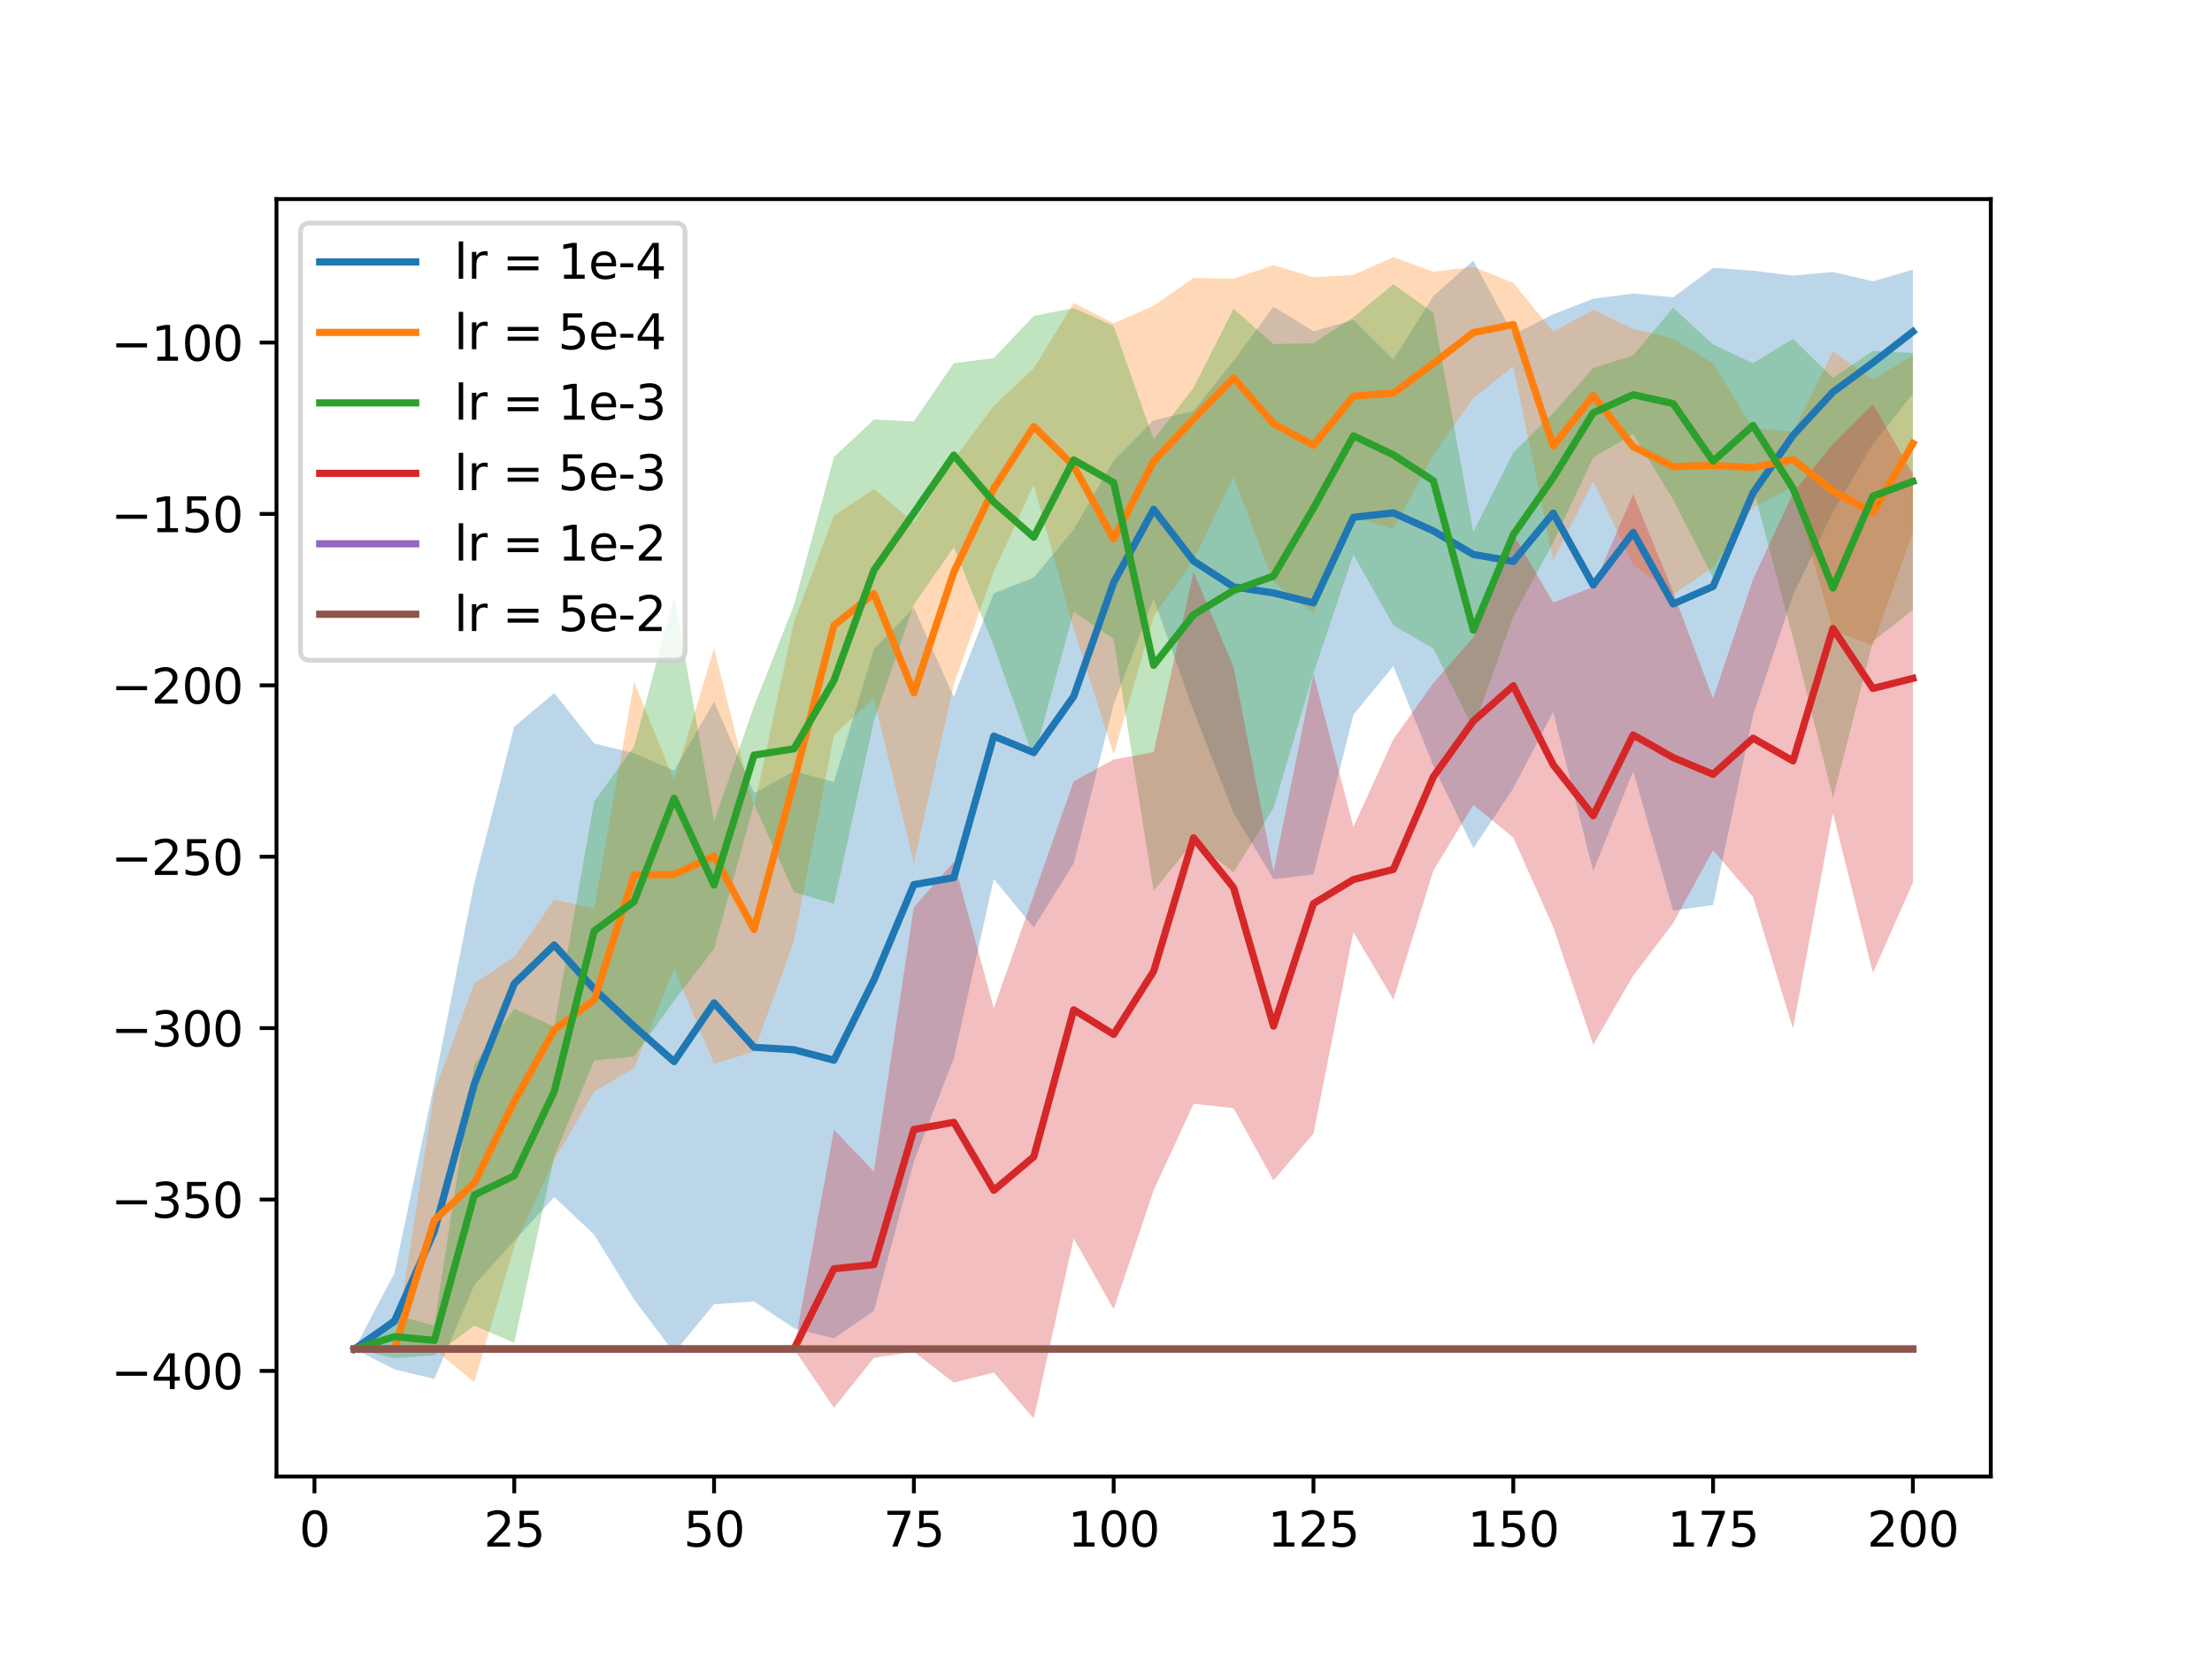 <?xml version="1.0" encoding="utf-8" standalone="no"?>
<!DOCTYPE svg PUBLIC "-//W3C//DTD SVG 1.1//EN"
  "http://www.w3.org/Graphics/SVG/1.1/DTD/svg11.dtd">
<svg height="345.6pt" version="1.1" viewBox="0 0 460.8 345.6" width="460.8pt" xmlns="http://www.w3.org/2000/svg" xmlns:xlink="http://www.w3.org/1999/xlink">
 <defs>
  <style type="text/css">*{stroke-linecap:butt;stroke-linejoin:round;}</style>
 </defs>
 <g id="figure_1">
  <g id="patch_1">
   <path d="M 0 345.6 
L 460.8 345.6 
L 460.8 0 
L 0 0 
z
" style="fill:#ffffff;"/>
  </g>
  <g id="axes_1">
   <g id="patch_2">
    <path d="M 57.6 307.584 
L 414.72 307.584 
L 414.72 41.472 
L 57.6 41.472 
z
" style="fill:#ffffff;"/>
   </g>
   <g id="PolyCollection_1">
    <path clip-path="url(#p190ae6bb38)" d="M 73.833 281.03 
L 73.833 281.03 
L 82.157 285.264 
L 90.482 287.255 
L 98.806 267.669 
L 107.131 258.45 
L 115.455 249.351 
L 123.78 257.201 
L 132.104 270.751 
L 140.429 281.766 
L 148.753 271.692 
L 157.077 271.135 
L 165.402 276.692 
L 173.726 278.813 
L 182.051 273.052 
L 190.375 241.952 
L 198.7 220.483 
L 207.024 183.12 
L 215.349 193.236 
L 223.673 179.849 
L 231.998 146.73 
L 240.322 124.683 
L 248.647 148.129 
L 256.971 169.377 
L 265.296 183.139 
L 273.62 182.174 
L 281.945 148.881 
L 290.269 138.773 
L 298.594 159.519 
L 306.918 176.727 
L 315.243 164.244 
L 323.567 148.319 
L 331.891 181.504 
L 340.216 160.684 
L 348.54 189.71 
L 356.865 188.519 
L 365.189 148.964 
L 373.514 123.977 
L 381.838 106.657 
L 390.163 92.508 
L 398.487 82.004 
L 398.487 82.004 
L 398.487 56.187 
L 390.163 58.596 
L 381.838 56.652 
L 373.514 57.408 
L 365.189 56.387 
L 356.865 55.803 
L 348.54 61.919 
L 340.216 61.142 
L 331.891 62.236 
L 323.567 65.467 
L 315.243 69.663 
L 306.918 54.283 
L 298.594 61.675 
L 290.269 74.902 
L 281.945 66.64 
L 273.62 69.012 
L 265.296 63.901 
L 256.971 75.126 
L 248.647 85.618 
L 240.322 87.548 
L 231.998 95.944 
L 223.673 110.286 
L 215.349 120.313 
L 207.024 123.578 
L 198.7 145.19 
L 190.375 126.604 
L 182.051 135.226 
L 173.726 162.902 
L 165.402 160.665 
L 157.077 165.203 
L 148.753 146.154 
L 140.429 160.54 
L 132.104 156.894 
L 123.78 154.865 
L 115.455 144.378 
L 107.131 151.373 
L 98.806 183.952 
L 90.482 225.661 
L 82.157 265.225 
L 73.833 281.03 
z
" style="fill:#1f77b4;fill-opacity:0.3;"/>
   </g>
   <g id="PolyCollection_2">
    <path clip-path="url(#p190ae6bb38)" d="M 73.833 281.03 
L 73.833 281.03 
L 82.157 281.03 
L 90.482 281.044 
L 98.806 287.974 
L 107.131 259.583 
L 115.455 241.656 
L 123.78 227.391 
L 132.104 222.515 
L 140.429 201.768 
L 148.753 221.605 
L 157.077 219.058 
L 165.402 196.002 
L 173.726 153.144 
L 182.051 145.442 
L 190.375 179.794 
L 198.7 142.565 
L 207.024 118.994 
L 215.349 100.947 
L 223.673 131.052 
L 231.998 157.209 
L 240.322 128.469 
L 248.647 116.662 
L 256.971 99.351 
L 265.296 121.309 
L 273.62 127.751 
L 281.945 107.776 
L 290.269 110.22 
L 298.594 94.782 
L 306.918 82.979 
L 315.243 76.308 
L 323.567 116.713 
L 331.891 100.216 
L 340.216 117.642 
L 348.54 123.853 
L 356.865 118.195 
L 365.189 105.647 
L 373.514 101.499 
L 381.838 131.403 
L 390.163 134.401 
L 398.487 110.774 
L 398.487 110.774 
L 398.487 73.973 
L 390.163 79.131 
L 381.838 73.17 
L 373.514 89.971 
L 365.189 89.172 
L 356.865 75.691 
L 348.54 70.544 
L 340.216 68.488 
L 331.891 64.548 
L 323.567 69.093 
L 315.243 58.916 
L 306.918 55.588 
L 298.594 56.605 
L 290.269 53.568 
L 281.945 57.263 
L 273.62 57.75 
L 265.296 55.222 
L 256.971 58.061 
L 248.647 57.892 
L 240.322 63.693 
L 231.998 67.35 
L 223.673 63.108 
L 215.349 76.744 
L 207.024 84.529 
L 198.7 95.728 
L 190.375 108.856 
L 182.051 101.871 
L 173.726 107.431 
L 165.402 129.486 
L 157.077 168.201 
L 148.753 135.037 
L 140.429 162.582 
L 132.104 142.048 
L 123.78 189.226 
L 115.455 187.422 
L 107.131 199.322 
L 98.806 204.875 
L 90.482 227.357 
L 82.157 281.03 
L 73.833 281.03 
z
" style="fill:#ff7f0e;fill-opacity:0.3;"/>
   </g>
   <g id="PolyCollection_3">
    <path clip-path="url(#p190ae6bb38)" d="M 73.833 281.03 
L 73.833 281.03 
L 82.157 282.916 
L 90.482 282.35 
L 98.806 276.152 
L 107.131 279.75 
L 115.455 240.899 
L 123.78 220.902 
L 132.104 220.094 
L 140.429 208.476 
L 148.753 197.626 
L 157.077 167.507 
L 165.402 185.891 
L 173.726 188.274 
L 182.051 150.187 
L 190.375 125.947 
L 198.7 113.984 
L 207.024 134.545 
L 215.349 158.013 
L 223.673 127.425 
L 231.998 133.149 
L 240.322 185.622 
L 248.647 175.3 
L 256.971 181.698 
L 265.296 168.33 
L 273.62 140.207 
L 281.945 115.544 
L 290.269 130.292 
L 298.594 135.113 
L 306.918 151.75 
L 315.243 128.478 
L 323.567 112.987 
L 331.891 95.314 
L 340.216 90.436 
L 348.54 104.052 
L 356.865 120.399 
L 365.189 101.612 
L 373.514 132.888 
L 381.838 166.264 
L 390.163 133.622 
L 398.487 127.065 
L 398.487 127.065 
L 398.487 73.528 
L 390.163 73.091 
L 381.838 78.718 
L 373.514 70.586 
L 365.189 75.648 
L 356.865 71.755 
L 348.54 64.085 
L 340.216 74.021 
L 331.891 76.673 
L 323.567 86.039 
L 315.243 94.285 
L 306.918 110.78 
L 298.594 65.184 
L 290.269 59.206 
L 281.945 66.069 
L 273.62 71.506 
L 265.296 71.679 
L 256.971 64.323 
L 248.647 80.766 
L 240.322 91.554 
L 231.998 67.913 
L 223.673 64.176 
L 215.349 65.806 
L 207.024 74.611 
L 198.7 75.647 
L 190.375 87.805 
L 182.051 87.389 
L 173.726 95.216 
L 165.402 126.081 
L 157.077 147.108 
L 148.753 171.118 
L 140.429 124.093 
L 132.104 155.49 
L 123.78 166.963 
L 115.455 213.892 
L 107.131 210.109 
L 98.806 221.74 
L 90.482 276.101 
L 82.157 273.989 
L 73.833 281.03 
z
" style="fill:#2ca02c;fill-opacity:0.3;"/>
   </g>
   <g id="PolyCollection_4">
    <path clip-path="url(#p190ae6bb38)" d="M 73.833 281.03 
L 73.833 281.03 
L 82.157 281.03 
L 90.482 281.03 
L 98.806 281.03 
L 107.131 281.03 
L 115.455 281.03 
L 123.78 281.03 
L 132.104 281.03 
L 140.429 281.03 
L 148.753 281.03 
L 157.077 281.03 
L 165.402 281.03 
L 173.726 293.267 
L 182.051 282.861 
L 190.375 281.611 
L 198.7 288.029 
L 207.024 285.929 
L 215.349 295.488 
L 223.673 257.969 
L 231.998 272.752 
L 240.322 247.969 
L 248.647 229.943 
L 256.971 230.845 
L 265.296 245.901 
L 273.62 236.117 
L 281.945 194.193 
L 290.269 208.242 
L 298.594 181.355 
L 306.918 167.67 
L 315.243 174.47 
L 323.567 193.116 
L 331.891 217.629 
L 340.216 203.264 
L 348.54 192.328 
L 356.865 177.093 
L 365.189 186.853 
L 373.514 214.288 
L 381.838 169.36 
L 390.163 202.675 
L 398.487 183.861 
L 398.487 183.861 
L 398.487 98.773 
L 390.163 84.164 
L 381.838 92.492 
L 373.514 102.731 
L 365.189 120.704 
L 356.865 145.524 
L 348.54 123.304 
L 340.216 102.945 
L 331.891 122.249 
L 323.567 125.536 
L 315.243 111.257 
L 306.918 132.769 
L 298.594 142.303 
L 290.269 153.983 
L 281.945 172.25 
L 273.62 140.346 
L 265.296 181.602 
L 256.971 138.99 
L 248.647 119.128 
L 240.322 156.699 
L 231.998 158.222 
L 223.673 162.743 
L 215.349 186.453 
L 207.024 210.002 
L 198.7 179.562 
L 190.375 188.988 
L 182.051 244.031 
L 173.726 235.358 
L 165.402 281.03 
L 157.077 281.03 
L 148.753 281.03 
L 140.429 281.03 
L 132.104 281.03 
L 123.78 281.03 
L 115.455 281.03 
L 107.131 281.03 
L 98.806 281.03 
L 90.482 281.03 
L 82.157 281.03 
L 73.833 281.03 
z
" style="fill:#d62728;fill-opacity:0.3;"/>
   </g>
   <g id="PolyCollection_5">
    <path clip-path="url(#p190ae6bb38)" d="M 73.833 281.03 
L 73.833 281.03 
L 82.157 281.03 
L 90.482 281.03 
L 98.806 281.03 
L 107.131 281.03 
L 115.455 281.03 
L 123.78 281.03 
L 132.104 281.03 
L 140.429 281.03 
L 148.753 281.03 
L 157.077 281.03 
L 165.402 281.03 
L 173.726 281.03 
L 182.051 281.03 
L 190.375 281.03 
L 198.7 281.03 
L 207.024 281.03 
L 215.349 281.03 
L 223.673 281.03 
L 231.998 281.03 
L 240.322 281.03 
L 248.647 281.03 
L 256.971 281.03 
L 265.296 281.03 
L 273.62 281.03 
L 281.945 281.03 
L 290.269 281.03 
L 298.594 281.03 
L 306.918 281.03 
L 315.243 281.03 
L 323.567 281.03 
L 331.891 281.03 
L 340.216 281.03 
L 348.54 281.03 
L 356.865 281.03 
L 365.189 281.03 
L 373.514 281.03 
L 381.838 281.03 
L 390.163 281.03 
L 398.487 281.03 
L 398.487 281.03 
L 398.487 281.03 
L 390.163 281.03 
L 381.838 281.03 
L 373.514 281.03 
L 365.189 281.03 
L 356.865 281.03 
L 348.54 281.03 
L 340.216 281.03 
L 331.891 281.03 
L 323.567 281.03 
L 315.243 281.03 
L 306.918 281.03 
L 298.594 281.03 
L 290.269 281.03 
L 281.945 281.03 
L 273.62 281.03 
L 265.296 281.03 
L 256.971 281.03 
L 248.647 281.03 
L 240.322 281.03 
L 231.998 281.03 
L 223.673 281.03 
L 215.349 281.03 
L 207.024 281.03 
L 198.7 281.03 
L 190.375 281.03 
L 182.051 281.03 
L 173.726 281.03 
L 165.402 281.03 
L 157.077 281.03 
L 148.753 281.03 
L 140.429 281.03 
L 132.104 281.03 
L 123.78 281.03 
L 115.455 281.03 
L 107.131 281.03 
L 98.806 281.03 
L 90.482 281.03 
L 82.157 281.03 
L 73.833 281.03 
z
" style="fill:#9467bd;fill-opacity:0.3;"/>
   </g>
   <g id="PolyCollection_6">
    <path clip-path="url(#p190ae6bb38)" d="M 73.833 281.03 
L 73.833 281.03 
L 82.157 281.03 
L 90.482 281.03 
L 98.806 281.03 
L 107.131 281.03 
L 115.455 281.03 
L 123.78 281.03 
L 132.104 281.03 
L 140.429 281.03 
L 148.753 281.03 
L 157.077 281.03 
L 165.402 281.03 
L 173.726 281.03 
L 182.051 281.03 
L 190.375 281.03 
L 198.7 281.03 
L 207.024 281.03 
L 215.349 281.03 
L 223.673 281.03 
L 231.998 281.03 
L 240.322 281.03 
L 248.647 281.03 
L 256.971 281.03 
L 265.296 281.03 
L 273.62 281.03 
L 281.945 281.03 
L 290.269 281.03 
L 298.594 281.03 
L 306.918 281.03 
L 315.243 281.03 
L 323.567 281.03 
L 331.891 281.03 
L 340.216 281.03 
L 348.54 281.03 
L 356.865 281.03 
L 365.189 281.03 
L 373.514 281.03 
L 381.838 281.03 
L 390.163 281.03 
L 398.487 281.03 
L 398.487 281.03 
L 398.487 281.03 
L 390.163 281.03 
L 381.838 281.03 
L 373.514 281.03 
L 365.189 281.03 
L 356.865 281.03 
L 348.54 281.03 
L 340.216 281.03 
L 331.891 281.03 
L 323.567 281.03 
L 315.243 281.03 
L 306.918 281.03 
L 298.594 281.03 
L 290.269 281.03 
L 281.945 281.03 
L 273.62 281.03 
L 265.296 281.03 
L 256.971 281.03 
L 248.647 281.03 
L 240.322 281.03 
L 231.998 281.03 
L 223.673 281.03 
L 215.349 281.03 
L 207.024 281.03 
L 198.7 281.03 
L 190.375 281.03 
L 182.051 281.03 
L 173.726 281.03 
L 165.402 281.03 
L 157.077 281.03 
L 148.753 281.03 
L 140.429 281.03 
L 132.104 281.03 
L 123.78 281.03 
L 115.455 281.03 
L 107.131 281.03 
L 98.806 281.03 
L 90.482 281.03 
L 82.157 281.03 
L 73.833 281.03 
z
" style="fill:#8c564b;fill-opacity:0.3;"/>
   </g>
   <g id="matplotlib.axis_1">
    <g id="xtick_1">
     <g id="line2d_1">
      <defs>
       <path d="M 0 0 
L 0 3.5 
" id="m491ee64713" style="stroke:#000000;stroke-width:0.8;"/>
      </defs>
      <g>
       <use style="stroke:#000000;stroke-width:0.8;" x="65.508" xlink:href="#m491ee64713" y="307.584"/>
      </g>
     </g>
     <g id="text_1">
      <!-- 0 -->
      <g transform="translate(62.327 322.182)scale(0.1 -0.1)">
       <defs>
        <path d="M 2034 4250 
Q 1547 4250 1301 3770 
Q 1056 3291 1056 2328 
Q 1056 1369 1301 889 
Q 1547 409 2034 409 
Q 2525 409 2770 889 
Q 3016 1369 3016 2328 
Q 3016 3291 2770 3770 
Q 2525 4250 2034 4250 
z
M 2034 4750 
Q 2819 4750 3233 4129 
Q 3647 3509 3647 2328 
Q 3647 1150 3233 529 
Q 2819 -91 2034 -91 
Q 1250 -91 836 529 
Q 422 1150 422 2328 
Q 422 3509 836 4129 
Q 1250 4750 2034 4750 
z
" id="DejaVuSans-30" transform="scale(0.016)"/>
       </defs>
       <use xlink:href="#DejaVuSans-30"/>
      </g>
     </g>
    </g>
    <g id="xtick_2">
     <g id="line2d_2">
      <g>
       <use style="stroke:#000000;stroke-width:0.8;" x="107.131" xlink:href="#m491ee64713" y="307.584"/>
      </g>
     </g>
     <g id="text_2">
      <!-- 25 -->
      <g transform="translate(100.768 322.182)scale(0.1 -0.1)">
       <defs>
        <path d="M 1228 531 
L 3431 531 
L 3431 0 
L 469 0 
L 469 531 
Q 828 903 1448 1529 
Q 2069 2156 2228 2338 
Q 2531 2678 2651 2914 
Q 2772 3150 2772 3378 
Q 2772 3750 2511 3984 
Q 2250 4219 1831 4219 
Q 1534 4219 1204 4116 
Q 875 4013 500 3803 
L 500 4441 
Q 881 4594 1212 4672 
Q 1544 4750 1819 4750 
Q 2544 4750 2975 4387 
Q 3406 4025 3406 3419 
Q 3406 3131 3298 2873 
Q 3191 2616 2906 2266 
Q 2828 2175 2409 1742 
Q 1991 1309 1228 531 
z
" id="DejaVuSans-32" transform="scale(0.016)"/>
        <path d="M 691 4666 
L 3169 4666 
L 3169 4134 
L 1269 4134 
L 1269 2991 
Q 1406 3038 1543 3061 
Q 1681 3084 1819 3084 
Q 2600 3084 3056 2656 
Q 3513 2228 3513 1497 
Q 3513 744 3044 326 
Q 2575 -91 1722 -91 
Q 1428 -91 1123 -41 
Q 819 9 494 109 
L 494 744 
Q 775 591 1075 516 
Q 1375 441 1709 441 
Q 2250 441 2565 725 
Q 2881 1009 2881 1497 
Q 2881 1984 2565 2268 
Q 2250 2553 1709 2553 
Q 1456 2553 1204 2497 
Q 953 2441 691 2322 
L 691 4666 
z
" id="DejaVuSans-35" transform="scale(0.016)"/>
       </defs>
       <use xlink:href="#DejaVuSans-32"/>
       <use x="63.623" xlink:href="#DejaVuSans-35"/>
      </g>
     </g>
    </g>
    <g id="xtick_3">
     <g id="line2d_3">
      <g>
       <use style="stroke:#000000;stroke-width:0.8;" x="148.753" xlink:href="#m491ee64713" y="307.584"/>
      </g>
     </g>
     <g id="text_3">
      <!-- 50 -->
      <g transform="translate(142.391 322.182)scale(0.1 -0.1)">
       <use xlink:href="#DejaVuSans-35"/>
       <use x="63.623" xlink:href="#DejaVuSans-30"/>
      </g>
     </g>
    </g>
    <g id="xtick_4">
     <g id="line2d_4">
      <g>
       <use style="stroke:#000000;stroke-width:0.8;" x="190.375" xlink:href="#m491ee64713" y="307.584"/>
      </g>
     </g>
     <g id="text_4">
      <!-- 75 -->
      <g transform="translate(184.013 322.182)scale(0.1 -0.1)">
       <defs>
        <path d="M 525 4666 
L 3525 4666 
L 3525 4397 
L 1831 0 
L 1172 0 
L 2766 4134 
L 525 4134 
L 525 4666 
z
" id="DejaVuSans-37" transform="scale(0.016)"/>
       </defs>
       <use xlink:href="#DejaVuSans-37"/>
       <use x="63.623" xlink:href="#DejaVuSans-35"/>
      </g>
     </g>
    </g>
    <g id="xtick_5">
     <g id="line2d_5">
      <g>
       <use style="stroke:#000000;stroke-width:0.8;" x="231.998" xlink:href="#m491ee64713" y="307.584"/>
      </g>
     </g>
     <g id="text_5">
      <!-- 100 -->
      <g transform="translate(222.454 322.182)scale(0.1 -0.1)">
       <defs>
        <path d="M 794 531 
L 1825 531 
L 1825 4091 
L 703 3866 
L 703 4441 
L 1819 4666 
L 2450 4666 
L 2450 531 
L 3481 531 
L 3481 0 
L 794 0 
L 794 531 
z
" id="DejaVuSans-31" transform="scale(0.016)"/>
       </defs>
       <use xlink:href="#DejaVuSans-31"/>
       <use x="63.623" xlink:href="#DejaVuSans-30"/>
       <use x="127.246" xlink:href="#DejaVuSans-30"/>
      </g>
     </g>
    </g>
    <g id="xtick_6">
     <g id="line2d_6">
      <g>
       <use style="stroke:#000000;stroke-width:0.8;" x="273.62" xlink:href="#m491ee64713" y="307.584"/>
      </g>
     </g>
     <g id="text_6">
      <!-- 125 -->
      <g transform="translate(264.076 322.182)scale(0.1 -0.1)">
       <use xlink:href="#DejaVuSans-31"/>
       <use x="63.623" xlink:href="#DejaVuSans-32"/>
       <use x="127.246" xlink:href="#DejaVuSans-35"/>
      </g>
     </g>
    </g>
    <g id="xtick_7">
     <g id="line2d_7">
      <g>
       <use style="stroke:#000000;stroke-width:0.8;" x="315.243" xlink:href="#m491ee64713" y="307.584"/>
      </g>
     </g>
     <g id="text_7">
      <!-- 150 -->
      <g transform="translate(305.699 322.182)scale(0.1 -0.1)">
       <use xlink:href="#DejaVuSans-31"/>
       <use x="63.623" xlink:href="#DejaVuSans-35"/>
       <use x="127.246" xlink:href="#DejaVuSans-30"/>
      </g>
     </g>
    </g>
    <g id="xtick_8">
     <g id="line2d_8">
      <g>
       <use style="stroke:#000000;stroke-width:0.8;" x="356.865" xlink:href="#m491ee64713" y="307.584"/>
      </g>
     </g>
     <g id="text_8">
      <!-- 175 -->
      <g transform="translate(347.321 322.182)scale(0.1 -0.1)">
       <use xlink:href="#DejaVuSans-31"/>
       <use x="63.623" xlink:href="#DejaVuSans-37"/>
       <use x="127.246" xlink:href="#DejaVuSans-35"/>
      </g>
     </g>
    </g>
    <g id="xtick_9">
     <g id="line2d_9">
      <g>
       <use style="stroke:#000000;stroke-width:0.8;" x="398.487" xlink:href="#m491ee64713" y="307.584"/>
      </g>
     </g>
     <g id="text_9">
      <!-- 200 -->
      <g transform="translate(388.944 322.182)scale(0.1 -0.1)">
       <use xlink:href="#DejaVuSans-32"/>
       <use x="63.623" xlink:href="#DejaVuSans-30"/>
       <use x="127.246" xlink:href="#DejaVuSans-30"/>
      </g>
     </g>
    </g>
    <g id="text_10">
     <!-- Epoch -->
     <g transform="translate(220.849 335.861)scale(0.1 -0.1)">
      <defs>
       <path d="M 628 4666 
L 3578 4666 
L 3578 4134 
L 1259 4134 
L 1259 2753 
L 3481 2753 
L 3481 2222 
L 1259 2222 
L 1259 531 
L 3634 531 
L 3634 0 
L 628 0 
L 628 4666 
z
" id="DejaVuSans-45" transform="scale(0.016)"/>
       <path d="M 1159 525 
L 1159 -1331 
L 581 -1331 
L 581 3500 
L 1159 3500 
L 1159 2969 
Q 1341 3281 1617 3432 
Q 1894 3584 2278 3584 
Q 2916 3584 3314 3078 
Q 3713 2572 3713 1747 
Q 3713 922 3314 415 
Q 2916 -91 2278 -91 
Q 1894 -91 1617 61 
Q 1341 213 1159 525 
z
M 3116 1747 
Q 3116 2381 2855 2742 
Q 2594 3103 2138 3103 
Q 1681 3103 1420 2742 
Q 1159 2381 1159 1747 
Q 1159 1113 1420 752 
Q 1681 391 2138 391 
Q 2594 391 2855 752 
Q 3116 1113 3116 1747 
z
" id="DejaVuSans-70" transform="scale(0.016)"/>
       <path d="M 1959 3097 
Q 1497 3097 1228 2736 
Q 959 2375 959 1747 
Q 959 1119 1226 758 
Q 1494 397 1959 397 
Q 2419 397 2687 759 
Q 2956 1122 2956 1747 
Q 2956 2369 2687 2733 
Q 2419 3097 1959 3097 
z
M 1959 3584 
Q 2709 3584 3137 3096 
Q 3566 2609 3566 1747 
Q 3566 888 3137 398 
Q 2709 -91 1959 -91 
Q 1206 -91 779 398 
Q 353 888 353 1747 
Q 353 2609 779 3096 
Q 1206 3584 1959 3584 
z
" id="DejaVuSans-6f" transform="scale(0.016)"/>
       <path d="M 3122 3366 
L 3122 2828 
Q 2878 2963 2633 3030 
Q 2388 3097 2138 3097 
Q 1578 3097 1268 2742 
Q 959 2388 959 1747 
Q 959 1106 1268 751 
Q 1578 397 2138 397 
Q 2388 397 2633 464 
Q 2878 531 3122 666 
L 3122 134 
Q 2881 22 2623 -34 
Q 2366 -91 2075 -91 
Q 1284 -91 818 406 
Q 353 903 353 1747 
Q 353 2603 823 3093 
Q 1294 3584 2113 3584 
Q 2378 3584 2631 3529 
Q 2884 3475 3122 3366 
z
" id="DejaVuSans-63" transform="scale(0.016)"/>
       <path d="M 3513 2113 
L 3513 0 
L 2938 0 
L 2938 2094 
Q 2938 2591 2744 2837 
Q 2550 3084 2163 3084 
Q 1697 3084 1428 2787 
Q 1159 2491 1159 1978 
L 1159 0 
L 581 0 
L 581 4863 
L 1159 4863 
L 1159 2956 
Q 1366 3272 1645 3428 
Q 1925 3584 2291 3584 
Q 2894 3584 3203 3211 
Q 3513 2838 3513 2113 
z
" id="DejaVuSans-68" transform="scale(0.016)"/>
      </defs>
      <!--
      <use xlink:href="#DejaVuSans-45"/>
      <use x="63.183594" xlink:href="#DejaVuSans-70"/>
      <use x="126.660156" xlink:href="#DejaVuSans-6f"/>
      <use x="187.841797" xlink:href="#DejaVuSans-63"/>
      <use x="242.822266" xlink:href="#DejaVuSans-68"/>
    -->
     </g>
    </g>
   </g>
   <g id="matplotlib.axis_2">
    <g id="ytick_1">
     <g id="line2d_10">
      <defs>
       <path d="M 0 0 
L -3.5 0 
" id="m99ea798b42" style="stroke:#000000;stroke-width:0.8;"/>
      </defs>
      <g>
       <use style="stroke:#000000;stroke-width:0.8;" x="57.6" xlink:href="#m99ea798b42" y="285.585"/>
      </g>
     </g>
     <g id="text_11">
      <!-- −400 -->
      <g transform="translate(23.133 289.384)scale(0.1 -0.1)">
       <defs>
        <path d="M 678 2272 
L 4684 2272 
L 4684 1741 
L 678 1741 
L 678 2272 
z
" id="DejaVuSans-2212" transform="scale(0.016)"/>
        <path d="M 2419 4116 
L 825 1625 
L 2419 1625 
L 2419 4116 
z
M 2253 4666 
L 3047 4666 
L 3047 1625 
L 3713 1625 
L 3713 1100 
L 3047 1100 
L 3047 0 
L 2419 0 
L 2419 1100 
L 313 1100 
L 313 1709 
L 2253 4666 
z
" id="DejaVuSans-34" transform="scale(0.016)"/>
       </defs>
       <use xlink:href="#DejaVuSans-2212"/>
       <use x="83.789" xlink:href="#DejaVuSans-34"/>
       <use x="147.412" xlink:href="#DejaVuSans-30"/>
       <use x="211.035" xlink:href="#DejaVuSans-30"/>
      </g>
     </g>
    </g>
    <g id="ytick_2">
     <g id="line2d_11">
      <g>
       <use style="stroke:#000000;stroke-width:0.8;" x="57.6" xlink:href="#m99ea798b42" y="249.88"/>
      </g>
     </g>
     <g id="text_12">
      <!-- −350 -->
      <g transform="translate(23.133 253.679)scale(0.1 -0.1)">
       <defs>
        <path d="M 2597 2516 
Q 3050 2419 3304 2112 
Q 3559 1806 3559 1356 
Q 3559 666 3084 287 
Q 2609 -91 1734 -91 
Q 1441 -91 1130 -33 
Q 819 25 488 141 
L 488 750 
Q 750 597 1062 519 
Q 1375 441 1716 441 
Q 2309 441 2620 675 
Q 2931 909 2931 1356 
Q 2931 1769 2642 2001 
Q 2353 2234 1838 2234 
L 1294 2234 
L 1294 2753 
L 1863 2753 
Q 2328 2753 2575 2939 
Q 2822 3125 2822 3475 
Q 2822 3834 2567 4026 
Q 2313 4219 1838 4219 
Q 1578 4219 1281 4162 
Q 984 4106 628 3988 
L 628 4550 
Q 988 4650 1302 4700 
Q 1616 4750 1894 4750 
Q 2613 4750 3031 4423 
Q 3450 4097 3450 3541 
Q 3450 3153 3228 2886 
Q 3006 2619 2597 2516 
z
" id="DejaVuSans-33" transform="scale(0.016)"/>
       </defs>
       <use xlink:href="#DejaVuSans-2212"/>
       <use x="83.789" xlink:href="#DejaVuSans-33"/>
       <use x="147.412" xlink:href="#DejaVuSans-35"/>
       <use x="211.035" xlink:href="#DejaVuSans-30"/>
      </g>
     </g>
    </g>
    <g id="ytick_3">
     <g id="line2d_12">
      <g>
       <use style="stroke:#000000;stroke-width:0.8;" x="57.6" xlink:href="#m99ea798b42" y="214.175"/>
      </g>
     </g>
     <g id="text_13">
      <!-- −300 -->
      <g transform="translate(23.133 217.974)scale(0.1 -0.1)">
       <use xlink:href="#DejaVuSans-2212"/>
       <use x="83.789" xlink:href="#DejaVuSans-33"/>
       <use x="147.412" xlink:href="#DejaVuSans-30"/>
       <use x="211.035" xlink:href="#DejaVuSans-30"/>
      </g>
     </g>
    </g>
    <g id="ytick_4">
     <g id="line2d_13">
      <g>
       <use style="stroke:#000000;stroke-width:0.8;" x="57.6" xlink:href="#m99ea798b42" y="178.47"/>
      </g>
     </g>
     <g id="text_14">
      <!-- −250 -->
      <g transform="translate(23.133 182.269)scale(0.1 -0.1)">
       <use xlink:href="#DejaVuSans-2212"/>
       <use x="83.789" xlink:href="#DejaVuSans-32"/>
       <use x="147.412" xlink:href="#DejaVuSans-35"/>
       <use x="211.035" xlink:href="#DejaVuSans-30"/>
      </g>
     </g>
    </g>
    <g id="ytick_5">
     <g id="line2d_14">
      <g>
       <use style="stroke:#000000;stroke-width:0.8;" x="57.6" xlink:href="#m99ea798b42" y="142.765"/>
      </g>
     </g>
     <g id="text_15">
      <!-- −200 -->
      <g transform="translate(23.133 146.565)scale(0.1 -0.1)">
       <use xlink:href="#DejaVuSans-2212"/>
       <use x="83.789" xlink:href="#DejaVuSans-32"/>
       <use x="147.412" xlink:href="#DejaVuSans-30"/>
       <use x="211.035" xlink:href="#DejaVuSans-30"/>
      </g>
     </g>
    </g>
    <g id="ytick_6">
     <g id="line2d_15">
      <g>
       <use style="stroke:#000000;stroke-width:0.8;" x="57.6" xlink:href="#m99ea798b42" y="107.06"/>
      </g>
     </g>
     <g id="text_16">
      <!-- −150 -->
      <g transform="translate(23.133 110.86)scale(0.1 -0.1)">
       <use xlink:href="#DejaVuSans-2212"/>
       <use x="83.789" xlink:href="#DejaVuSans-31"/>
       <use x="147.412" xlink:href="#DejaVuSans-35"/>
       <use x="211.035" xlink:href="#DejaVuSans-30"/>
      </g>
     </g>
    </g>
    <g id="ytick_7">
     <g id="line2d_16">
      <g>
       <use style="stroke:#000000;stroke-width:0.8;" x="57.6" xlink:href="#m99ea798b42" y="71.356"/>
      </g>
     </g>
     <g id="text_17">
      <!-- −100 -->
      <g transform="translate(23.133 75.155)scale(0.1 -0.1)">
       <use xlink:href="#DejaVuSans-2212"/>
       <use x="83.789" xlink:href="#DejaVuSans-31"/>
       <use x="147.412" xlink:href="#DejaVuSans-30"/>
       <use x="211.035" xlink:href="#DejaVuSans-30"/>
      </g>
     </g>
    </g>
    <g id="text_18">
     <!-- Average Reward -->
     <g transform="translate(17.053 215.271)rotate(-90)scale(0.1 -0.1)">
      <defs>
       <path d="M 2188 4044 
L 1331 1722 
L 3047 1722 
L 2188 4044 
z
M 1831 4666 
L 2547 4666 
L 4325 0 
L 3669 0 
L 3244 1197 
L 1141 1197 
L 716 0 
L 50 0 
L 1831 4666 
z
" id="DejaVuSans-41" transform="scale(0.016)"/>
       <path d="M 191 3500 
L 800 3500 
L 1894 563 
L 2988 3500 
L 3597 3500 
L 2284 0 
L 1503 0 
L 191 3500 
z
" id="DejaVuSans-76" transform="scale(0.016)"/>
       <path d="M 3597 1894 
L 3597 1613 
L 953 1613 
Q 991 1019 1311 708 
Q 1631 397 2203 397 
Q 2534 397 2845 478 
Q 3156 559 3463 722 
L 3463 178 
Q 3153 47 2828 -22 
Q 2503 -91 2169 -91 
Q 1331 -91 842 396 
Q 353 884 353 1716 
Q 353 2575 817 3079 
Q 1281 3584 2069 3584 
Q 2775 3584 3186 3129 
Q 3597 2675 3597 1894 
z
M 3022 2063 
Q 3016 2534 2758 2815 
Q 2500 3097 2075 3097 
Q 1594 3097 1305 2825 
Q 1016 2553 972 2059 
L 3022 2063 
z
" id="DejaVuSans-65" transform="scale(0.016)"/>
       <path d="M 2631 2963 
Q 2534 3019 2420 3045 
Q 2306 3072 2169 3072 
Q 1681 3072 1420 2755 
Q 1159 2438 1159 1844 
L 1159 0 
L 581 0 
L 581 3500 
L 1159 3500 
L 1159 2956 
Q 1341 3275 1631 3429 
Q 1922 3584 2338 3584 
Q 2397 3584 2469 3576 
Q 2541 3569 2628 3553 
L 2631 2963 
z
" id="DejaVuSans-72" transform="scale(0.016)"/>
       <path d="M 2194 1759 
Q 1497 1759 1228 1600 
Q 959 1441 959 1056 
Q 959 750 1161 570 
Q 1363 391 1709 391 
Q 2188 391 2477 730 
Q 2766 1069 2766 1631 
L 2766 1759 
L 2194 1759 
z
M 3341 1997 
L 3341 0 
L 2766 0 
L 2766 531 
Q 2569 213 2275 61 
Q 1981 -91 1556 -91 
Q 1019 -91 701 211 
Q 384 513 384 1019 
Q 384 1609 779 1909 
Q 1175 2209 1959 2209 
L 2766 2209 
L 2766 2266 
Q 2766 2663 2505 2880 
Q 2244 3097 1772 3097 
Q 1472 3097 1187 3025 
Q 903 2953 641 2809 
L 641 3341 
Q 956 3463 1253 3523 
Q 1550 3584 1831 3584 
Q 2591 3584 2966 3190 
Q 3341 2797 3341 1997 
z
" id="DejaVuSans-61" transform="scale(0.016)"/>
       <path d="M 2906 1791 
Q 2906 2416 2648 2759 
Q 2391 3103 1925 3103 
Q 1463 3103 1205 2759 
Q 947 2416 947 1791 
Q 947 1169 1205 825 
Q 1463 481 1925 481 
Q 2391 481 2648 825 
Q 2906 1169 2906 1791 
z
M 3481 434 
Q 3481 -459 3084 -895 
Q 2688 -1331 1869 -1331 
Q 1566 -1331 1297 -1286 
Q 1028 -1241 775 -1147 
L 775 -588 
Q 1028 -725 1275 -790 
Q 1522 -856 1778 -856 
Q 2344 -856 2625 -561 
Q 2906 -266 2906 331 
L 2906 616 
Q 2728 306 2450 153 
Q 2172 0 1784 0 
Q 1141 0 747 490 
Q 353 981 353 1791 
Q 353 2603 747 3093 
Q 1141 3584 1784 3584 
Q 2172 3584 2450 3431 
Q 2728 3278 2906 2969 
L 2906 3500 
L 3481 3500 
L 3481 434 
z
" id="DejaVuSans-67" transform="scale(0.016)"/>
       <path id="DejaVuSans-20" transform="scale(0.016)"/>
       <path d="M 2841 2188 
Q 3044 2119 3236 1894 
Q 3428 1669 3622 1275 
L 4263 0 
L 3584 0 
L 2988 1197 
Q 2756 1666 2539 1819 
Q 2322 1972 1947 1972 
L 1259 1972 
L 1259 0 
L 628 0 
L 628 4666 
L 2053 4666 
Q 2853 4666 3247 4331 
Q 3641 3997 3641 3322 
Q 3641 2881 3436 2590 
Q 3231 2300 2841 2188 
z
M 1259 4147 
L 1259 2491 
L 2053 2491 
Q 2509 2491 2742 2702 
Q 2975 2913 2975 3322 
Q 2975 3731 2742 3939 
Q 2509 4147 2053 4147 
L 1259 4147 
z
" id="DejaVuSans-52" transform="scale(0.016)"/>
       <path d="M 269 3500 
L 844 3500 
L 1563 769 
L 2278 3500 
L 2956 3500 
L 3675 769 
L 4391 3500 
L 4966 3500 
L 4050 0 
L 3372 0 
L 2619 2869 
L 1863 0 
L 1184 0 
L 269 3500 
z
" id="DejaVuSans-77" transform="scale(0.016)"/>
       <path d="M 2906 2969 
L 2906 4863 
L 3481 4863 
L 3481 0 
L 2906 0 
L 2906 525 
Q 2725 213 2448 61 
Q 2172 -91 1784 -91 
Q 1150 -91 751 415 
Q 353 922 353 1747 
Q 353 2572 751 3078 
Q 1150 3584 1784 3584 
Q 2172 3584 2448 3432 
Q 2725 3281 2906 2969 
z
M 947 1747 
Q 947 1113 1208 752 
Q 1469 391 1925 391 
Q 2381 391 2643 752 
Q 2906 1113 2906 1747 
Q 2906 2381 2643 2742 
Q 2381 3103 1925 3103 
Q 1469 3103 1208 2742 
Q 947 2381 947 1747 
z
" id="DejaVuSans-64" transform="scale(0.016)"/>
      </defs>
      <!--
      <use xlink:href="#DejaVuSans-41"/>
      <use x="62.533203" xlink:href="#DejaVuSans-76"/>
      <use x="121.712891" xlink:href="#DejaVuSans-65"/>
      <use x="183.236328" xlink:href="#DejaVuSans-72"/>
      <use x="224.349609" xlink:href="#DejaVuSans-61"/>
      <use x="285.628906" xlink:href="#DejaVuSans-67"/>
      <use x="349.105469" xlink:href="#DejaVuSans-65"/>
      <use x="410.628906" xlink:href="#DejaVuSans-20"/>
      <use x="442.416016" xlink:href="#DejaVuSans-52"/>
      <use x="507.398438" xlink:href="#DejaVuSans-65"/>
      <use x="568.921875" xlink:href="#DejaVuSans-77"/>
      <use x="650.708984" xlink:href="#DejaVuSans-61"/>
      <use x="711.988281" xlink:href="#DejaVuSans-72"/>
      <use x="751.351562" xlink:href="#DejaVuSans-64"/>
    -->
     </g>
    </g>
   </g>
   <g id="line2d_17">
    <path clip-path="url(#p190ae6bb38)" d="M 73.833 281.03 
L 82.157 275.245 
L 90.482 256.458 
L 98.806 225.811 
L 107.131 204.911 
L 115.455 196.864 
L 123.78 206.033 
L 132.104 213.822 
L 140.429 221.153 
L 148.753 208.923 
L 157.077 218.169 
L 165.402 218.679 
L 173.726 220.858 
L 182.051 204.139 
L 190.375 184.278 
L 198.7 182.836 
L 207.024 153.349 
L 215.349 156.775 
L 223.673 145.067 
L 231.998 121.337 
L 240.322 106.115 
L 248.647 116.873 
L 256.971 122.251 
L 265.296 123.52 
L 273.62 125.593 
L 281.945 107.76 
L 290.269 106.837 
L 298.594 110.597 
L 306.918 115.505 
L 315.243 116.953 
L 323.567 106.893 
L 331.891 121.87 
L 340.216 110.913 
L 348.54 125.814 
L 356.865 122.161 
L 365.189 102.676 
L 373.514 90.692 
L 381.838 81.655 
L 390.163 75.552 
L 398.487 69.095 
" style="fill:none;stroke:#1f77b4;stroke-linecap:square;stroke-width:1.5;"/>
   </g>
   <g id="line2d_18">
    <path clip-path="url(#p190ae6bb38)" d="M 73.833 281.03 
L 82.157 281.03 
L 90.482 254.2 
L 98.806 246.425 
L 107.131 229.452 
L 115.455 214.539 
L 123.78 208.308 
L 132.104 182.282 
L 140.429 182.175 
L 148.753 178.321 
L 157.077 193.629 
L 165.402 162.744 
L 173.726 130.288 
L 182.051 123.657 
L 190.375 144.325 
L 198.7 119.146 
L 207.024 101.761 
L 215.349 88.846 
L 223.673 97.08 
L 231.998 112.279 
L 240.322 96.081 
L 248.647 87.277 
L 256.971 78.706 
L 265.296 88.266 
L 273.62 92.751 
L 281.945 82.519 
L 290.269 81.894 
L 298.594 75.694 
L 306.918 69.283 
L 315.243 67.612 
L 323.567 92.903 
L 331.891 82.382 
L 340.216 93.065 
L 348.54 97.199 
L 356.865 96.943 
L 365.189 97.409 
L 373.514 95.735 
L 381.838 102.287 
L 390.163 106.766 
L 398.487 92.373 
" style="fill:none;stroke:#ff7f0e;stroke-linecap:square;stroke-width:1.5;"/>
   </g>
   <g id="line2d_19">
    <path clip-path="url(#p190ae6bb38)" d="M 73.833 281.03 
L 82.157 278.453 
L 90.482 279.226 
L 98.806 248.946 
L 107.131 244.93 
L 115.455 227.396 
L 123.78 193.933 
L 132.104 187.792 
L 140.429 166.285 
L 148.753 184.372 
L 157.077 157.307 
L 165.402 155.986 
L 173.726 141.745 
L 182.051 118.788 
L 190.375 106.876 
L 198.7 94.816 
L 207.024 104.578 
L 215.349 111.909 
L 223.673 95.8 
L 231.998 100.531 
L 240.322 138.588 
L 248.647 128.033 
L 256.971 123.011 
L 265.296 120.005 
L 273.62 105.856 
L 281.945 90.807 
L 290.269 94.749 
L 298.594 100.148 
L 306.918 131.265 
L 315.243 111.382 
L 323.567 99.513 
L 331.891 85.993 
L 340.216 82.228 
L 348.54 84.069 
L 356.865 96.077 
L 365.189 88.63 
L 373.514 101.737 
L 381.838 122.491 
L 390.163 103.356 
L 398.487 100.297 
" style="fill:none;stroke:#2ca02c;stroke-linecap:square;stroke-width:1.5;"/>
   </g>
   <g id="line2d_20">
    <path clip-path="url(#p190ae6bb38)" d="M 73.833 281.03 
L 82.157 281.03 
L 90.482 281.03 
L 98.806 281.03 
L 107.131 281.03 
L 115.455 281.03 
L 123.78 281.03 
L 132.104 281.03 
L 140.429 281.03 
L 148.753 281.03 
L 157.077 281.03 
L 165.402 281.03 
L 173.726 264.313 
L 182.051 263.446 
L 190.375 235.3 
L 198.7 233.795 
L 207.024 247.966 
L 215.349 240.97 
L 223.673 210.356 
L 231.998 215.487 
L 240.322 202.334 
L 248.647 174.536 
L 256.971 184.918 
L 265.296 213.751 
L 273.62 188.231 
L 281.945 183.221 
L 290.269 181.112 
L 298.594 161.829 
L 306.918 150.219 
L 315.243 142.864 
L 323.567 159.326 
L 331.891 169.939 
L 340.216 153.104 
L 348.54 157.816 
L 356.865 161.309 
L 365.189 153.778 
L 373.514 158.51 
L 381.838 130.926 
L 390.163 143.419 
L 398.487 141.317 
" style="fill:none;stroke:#d62728;stroke-linecap:square;stroke-width:1.5;"/>
   </g>
   <g id="line2d_21">
    <path clip-path="url(#p190ae6bb38)" d="M 73.833 281.03 
L 82.157 281.03 
L 90.482 281.03 
L 98.806 281.03 
L 107.131 281.03 
L 115.455 281.03 
L 123.78 281.03 
L 132.104 281.03 
L 140.429 281.03 
L 148.753 281.03 
L 157.077 281.03 
L 165.402 281.03 
L 173.726 281.03 
L 182.051 281.03 
L 190.375 281.03 
L 198.7 281.03 
L 207.024 281.03 
L 215.349 281.03 
L 223.673 281.03 
L 231.998 281.03 
L 240.322 281.03 
L 248.647 281.03 
L 256.971 281.03 
L 265.296 281.03 
L 273.62 281.03 
L 281.945 281.03 
L 290.269 281.03 
L 298.594 281.03 
L 306.918 281.03 
L 315.243 281.03 
L 323.567 281.03 
L 331.891 281.03 
L 340.216 281.03 
L 348.54 281.03 
L 356.865 281.03 
L 365.189 281.03 
L 373.514 281.03 
L 381.838 281.03 
L 390.163 281.03 
L 398.487 281.03 
" style="fill:none;stroke:#9467bd;stroke-linecap:square;stroke-width:1.5;"/>
   </g>
   <g id="line2d_22">
    <path clip-path="url(#p190ae6bb38)" d="M 73.833 281.03 
L 82.157 281.03 
L 90.482 281.03 
L 98.806 281.03 
L 107.131 281.03 
L 115.455 281.03 
L 123.78 281.03 
L 132.104 281.03 
L 140.429 281.03 
L 148.753 281.03 
L 157.077 281.03 
L 165.402 281.03 
L 173.726 281.03 
L 182.051 281.03 
L 190.375 281.03 
L 198.7 281.03 
L 207.024 281.03 
L 215.349 281.03 
L 223.673 281.03 
L 231.998 281.03 
L 240.322 281.03 
L 248.647 281.03 
L 256.971 281.03 
L 265.296 281.03 
L 273.62 281.03 
L 281.945 281.03 
L 290.269 281.03 
L 298.594 281.03 
L 306.918 281.03 
L 315.243 281.03 
L 323.567 281.03 
L 331.891 281.03 
L 340.216 281.03 
L 348.54 281.03 
L 356.865 281.03 
L 365.189 281.03 
L 373.514 281.03 
L 381.838 281.03 
L 390.163 281.03 
L 398.487 281.03 
" style="fill:none;stroke:#8c564b;stroke-linecap:square;stroke-width:1.5;"/>
   </g>
   <g id="patch_3">
    <path d="M 57.6 307.584 
L 57.6 41.472 
" style="fill:none;stroke:#000000;stroke-linecap:square;stroke-linejoin:miter;stroke-width:0.8;"/>
   </g>
   <g id="patch_4">
    <path d="M 414.72 307.584 
L 414.72 41.472 
" style="fill:none;stroke:#000000;stroke-linecap:square;stroke-linejoin:miter;stroke-width:0.8;"/>
   </g>
   <g id="patch_5">
    <path d="M 57.6 307.584 
L 414.72 307.584 
" style="fill:none;stroke:#000000;stroke-linecap:square;stroke-linejoin:miter;stroke-width:0.8;"/>
   </g>
   <g id="patch_6">
    <path d="M 57.6 41.472 
L 414.72 41.472 
" style="fill:none;stroke:#000000;stroke-linecap:square;stroke-linejoin:miter;stroke-width:0.8;"/>
   </g>
   <g id="legend_1">
    <g id="patch_7">
     <path d="M 64.6 137.541 
L 140.711 137.541 
Q 142.711 137.541 142.711 135.541 
L 142.711 48.472 
Q 142.711 46.472 140.711 46.472 
L 64.6 46.472 
Q 62.6 46.472 62.6 48.472 
L 62.6 135.541 
Q 62.6 137.541 64.6 137.541 
z
" style="fill:#ffffff;opacity:0.8;stroke:#cccccc;stroke-linejoin:miter;"/>
    </g>
    <g id="line2d_21">
     <path d="M 66.6 54.57 
L 86.6 54.57 
" style="fill:none;stroke:#1f77b4;stroke-linecap:square;stroke-width:1.5;"/>
    </g>
    <g id="line2d_22"/>
    <g id="text_15">
     <!-- lr = 1e-4 -->
     <g transform="translate(94.6 58.07)scale(0.1 -0.1)">
      <defs>
       <path d="M 603 4863 
L 1178 4863 
L 1178 0 
L 603 0 
L 603 4863 
z
" id="DejaVuSans-6c" transform="scale(0.016)"/>
       <path d="M 2631 2963 
Q 2534 3019 2420 3045 
Q 2306 3072 2169 3072 
Q 1681 3072 1420 2755 
Q 1159 2438 1159 1844 
L 1159 0 
L 581 0 
L 581 3500 
L 1159 3500 
L 1159 2956 
Q 1341 3275 1631 3429 
Q 1922 3584 2338 3584 
Q 2397 3584 2469 3576 
Q 2541 3569 2628 3553 
L 2631 2963 
z
" id="DejaVuSans-72" transform="scale(0.016)"/>
       <path id="DejaVuSans-20" transform="scale(0.016)"/>
       <path d="M 678 2906 
L 4684 2906 
L 4684 2381 
L 678 2381 
L 678 2906 
z
M 678 1631 
L 4684 1631 
L 4684 1100 
L 678 1100 
L 678 1631 
z
" id="DejaVuSans-3d" transform="scale(0.016)"/>
       <path d="M 3597 1894 
L 3597 1613 
L 953 1613 
Q 991 1019 1311 708 
Q 1631 397 2203 397 
Q 2534 397 2845 478 
Q 3156 559 3463 722 
L 3463 178 
Q 3153 47 2828 -22 
Q 2503 -91 2169 -91 
Q 1331 -91 842 396 
Q 353 884 353 1716 
Q 353 2575 817 3079 
Q 1281 3584 2069 3584 
Q 2775 3584 3186 3129 
Q 3597 2675 3597 1894 
z
M 3022 2063 
Q 3016 2534 2758 2815 
Q 2500 3097 2075 3097 
Q 1594 3097 1305 2825 
Q 1016 2553 972 2059 
L 3022 2063 
z
" id="DejaVuSans-65" transform="scale(0.016)"/>
       <path d="M 313 2009 
L 1997 2009 
L 1997 1497 
L 313 1497 
L 313 2009 
z
" id="DejaVuSans-2d" transform="scale(0.016)"/>
      </defs>
      <use xlink:href="#DejaVuSans-6c"/>
      <use x="27.783" xlink:href="#DejaVuSans-72"/>
      <use x="68.896" xlink:href="#DejaVuSans-20"/>
      <use x="100.684" xlink:href="#DejaVuSans-3d"/>
      <use x="184.473" xlink:href="#DejaVuSans-20"/>
      <use x="216.26" xlink:href="#DejaVuSans-31"/>
      <use x="279.883" xlink:href="#DejaVuSans-65"/>
      <use x="341.406" xlink:href="#DejaVuSans-2d"/>
      <use x="377.49" xlink:href="#DejaVuSans-34"/>
     </g>
    </g>
    <g id="line2d_23">
     <path d="M 66.6 69.249 
L 86.6 69.249 
" style="fill:none;stroke:#ff7f0e;stroke-linecap:square;stroke-width:1.5;"/>
    </g>
    <g id="line2d_24"/>
    <g id="text_16">
     <!-- lr = 5e-4 -->
     <g transform="translate(94.6 72.749)scale(0.1 -0.1)">
      <use xlink:href="#DejaVuSans-6c"/>
      <use x="27.783" xlink:href="#DejaVuSans-72"/>
      <use x="68.896" xlink:href="#DejaVuSans-20"/>
      <use x="100.684" xlink:href="#DejaVuSans-3d"/>
      <use x="184.473" xlink:href="#DejaVuSans-20"/>
      <use x="216.26" xlink:href="#DejaVuSans-35"/>
      <use x="279.883" xlink:href="#DejaVuSans-65"/>
      <use x="341.406" xlink:href="#DejaVuSans-2d"/>
      <use x="377.49" xlink:href="#DejaVuSans-34"/>
     </g>
    </g>
    <g id="line2d_25">
     <path d="M 66.6 83.927 
L 86.6 83.927 
" style="fill:none;stroke:#2ca02c;stroke-linecap:square;stroke-width:1.5;"/>
    </g>
    <g id="line2d_26"/>
    <g id="text_17">
     <!-- lr = 1e-3 -->
     <g transform="translate(94.6 87.427)scale(0.1 -0.1)">
      <use xlink:href="#DejaVuSans-6c"/>
      <use x="27.783" xlink:href="#DejaVuSans-72"/>
      <use x="68.896" xlink:href="#DejaVuSans-20"/>
      <use x="100.684" xlink:href="#DejaVuSans-3d"/>
      <use x="184.473" xlink:href="#DejaVuSans-20"/>
      <use x="216.26" xlink:href="#DejaVuSans-31"/>
      <use x="279.883" xlink:href="#DejaVuSans-65"/>
      <use x="341.406" xlink:href="#DejaVuSans-2d"/>
      <use x="377.49" xlink:href="#DejaVuSans-33"/>
     </g>
    </g>
    <g id="line2d_27">
     <path d="M 66.6 98.605 
L 86.6 98.605 
" style="fill:none;stroke:#d62728;stroke-linecap:square;stroke-width:1.5;"/>
    </g>
    <g id="line2d_28"/>
    <g id="text_18">
     <!-- lr = 5e-3 -->
     <g transform="translate(94.6 102.105)scale(0.1 -0.1)">
      <use xlink:href="#DejaVuSans-6c"/>
      <use x="27.783" xlink:href="#DejaVuSans-72"/>
      <use x="68.896" xlink:href="#DejaVuSans-20"/>
      <use x="100.684" xlink:href="#DejaVuSans-3d"/>
      <use x="184.473" xlink:href="#DejaVuSans-20"/>
      <use x="216.26" xlink:href="#DejaVuSans-35"/>
      <use x="279.883" xlink:href="#DejaVuSans-65"/>
      <use x="341.406" xlink:href="#DejaVuSans-2d"/>
      <use x="377.49" xlink:href="#DejaVuSans-33"/>
     </g>
    </g>
    <g id="line2d_29">
     <path d="M 66.6 113.283 
L 86.6 113.283 
" style="fill:none;stroke:#9467bd;stroke-linecap:square;stroke-width:1.5;"/>
    </g>
    <g id="line2d_30"/>
    <g id="text_19">
     <!-- lr = 1e-2 -->
     <g transform="translate(94.6 116.783)scale(0.1 -0.1)">
      <defs>
       <path d="M 1228 531 
L 3431 531 
L 3431 0 
L 469 0 
L 469 531 
Q 828 903 1448 1529 
Q 2069 2156 2228 2338 
Q 2531 2678 2651 2914 
Q 2772 3150 2772 3378 
Q 2772 3750 2511 3984 
Q 2250 4219 1831 4219 
Q 1534 4219 1204 4116 
Q 875 4013 500 3803 
L 500 4441 
Q 881 4594 1212 4672 
Q 1544 4750 1819 4750 
Q 2544 4750 2975 4387 
Q 3406 4025 3406 3419 
Q 3406 3131 3298 2873 
Q 3191 2616 2906 2266 
Q 2828 2175 2409 1742 
Q 1991 1309 1228 531 
z
" id="DejaVuSans-32" transform="scale(0.016)"/>
      </defs>
      <use xlink:href="#DejaVuSans-6c"/>
      <use x="27.783" xlink:href="#DejaVuSans-72"/>
      <use x="68.896" xlink:href="#DejaVuSans-20"/>
      <use x="100.684" xlink:href="#DejaVuSans-3d"/>
      <use x="184.473" xlink:href="#DejaVuSans-20"/>
      <use x="216.26" xlink:href="#DejaVuSans-31"/>
      <use x="279.883" xlink:href="#DejaVuSans-65"/>
      <use x="341.406" xlink:href="#DejaVuSans-2d"/>
      <use x="377.49" xlink:href="#DejaVuSans-32"/>
     </g>
    </g>
    <g id="line2d_31">
     <path d="M 66.6 127.961 
L 86.6 127.961 
" style="fill:none;stroke:#8c564b;stroke-linecap:square;stroke-width:1.5;"/>
    </g>
    <g id="line2d_32"/>
    <g id="text_20">
     <!-- lr = 5e-2 -->
     <g transform="translate(94.6 131.461)scale(0.1 -0.1)">
      <use xlink:href="#DejaVuSans-6c"/>
      <use x="27.783" xlink:href="#DejaVuSans-72"/>
      <use x="68.896" xlink:href="#DejaVuSans-20"/>
      <use x="100.684" xlink:href="#DejaVuSans-3d"/>
      <use x="184.473" xlink:href="#DejaVuSans-20"/>
      <use x="216.26" xlink:href="#DejaVuSans-35"/>
      <use x="279.883" xlink:href="#DejaVuSans-65"/>
      <use x="341.406" xlink:href="#DejaVuSans-2d"/>
      <use x="377.49" xlink:href="#DejaVuSans-32"/>
     </g>
    </g>
   </g>
  </g>
 </g>
 <defs>
  <clipPath id="p7c9d6d8db0">
   <rect height="266.112" width="357.12" x="57.6" y="41.472"/>
  </clipPath>
 </defs>
</svg>
